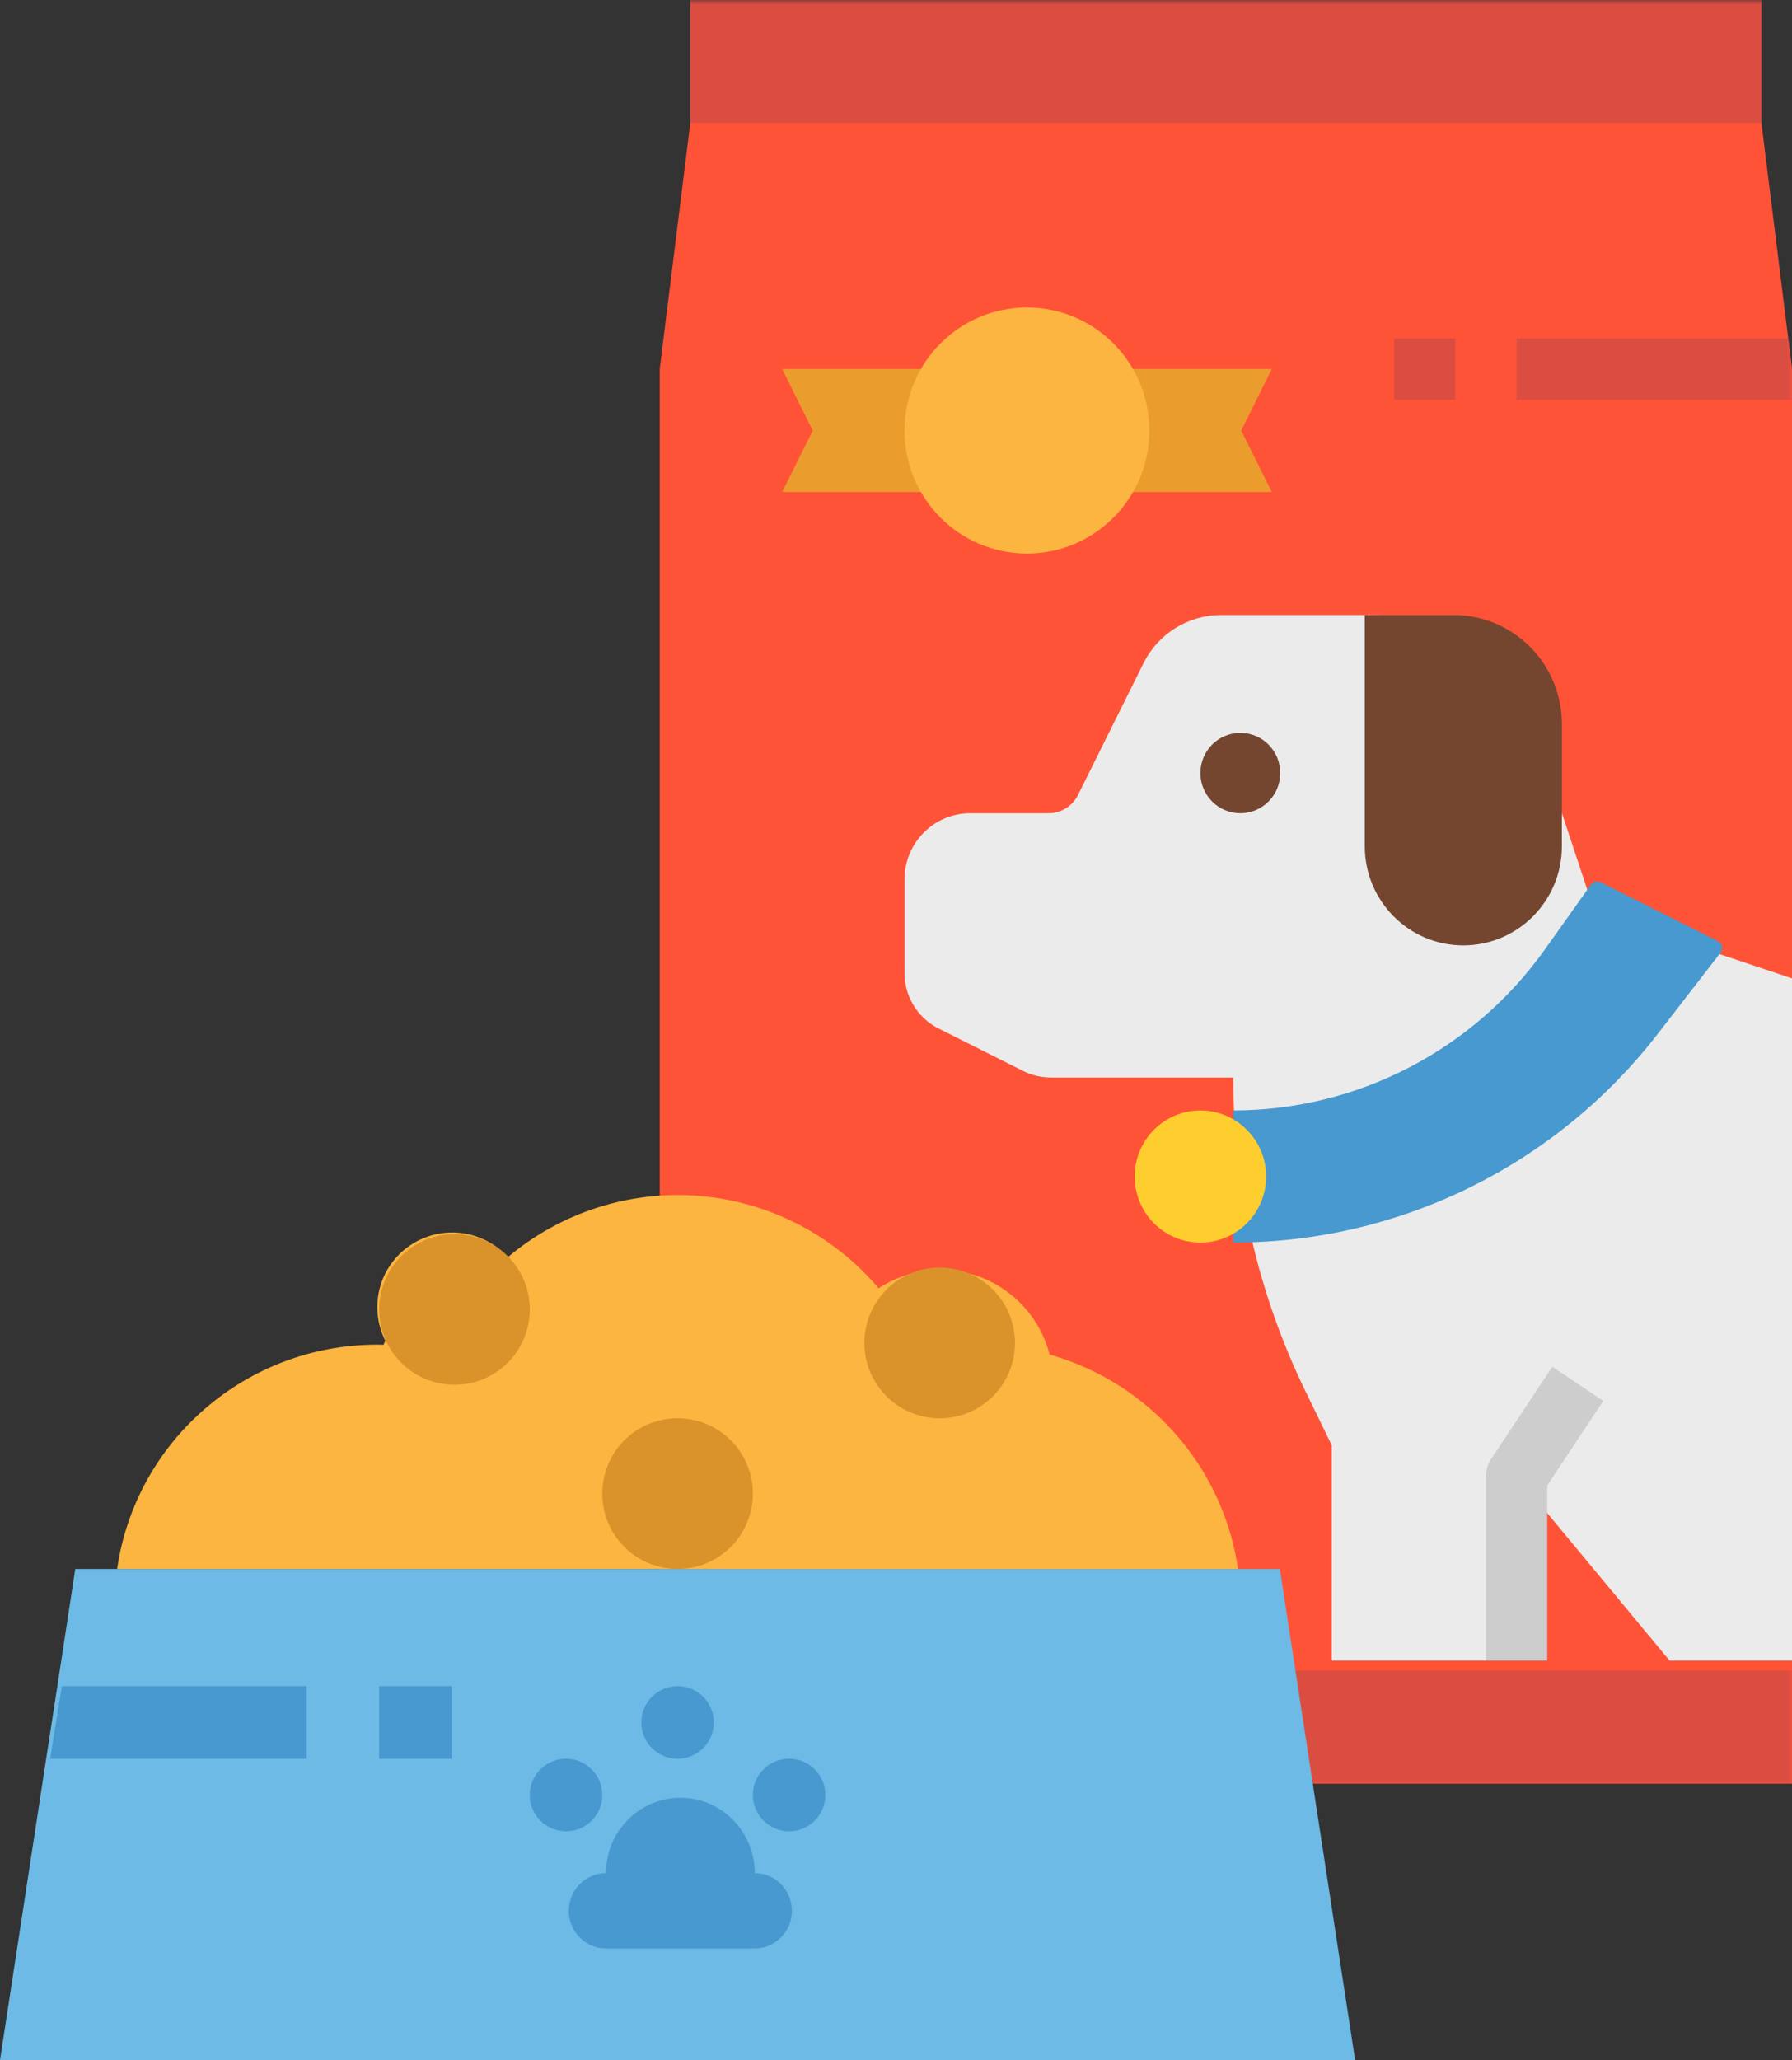 <?xml version="1.0" encoding="UTF-8"?>
<svg width="201px" height="231px" viewBox="0 0 201 231" version="1.1" xmlns="http://www.w3.org/2000/svg" xmlns:xlink="http://www.w3.org/1999/xlink">
    <rect x="0" y="0" width="201" height="231" fill="#333333" stroke="none"/>
    <title>Group</title>
    <defs>
        <polygon id="path-1" points="0 200 127 200 127 0 0 0"></polygon>
        <polygon id="path-3" points="0 97 152 97 152 0 0 0"></polygon>
    </defs>
    <g id="Design" stroke="none" stroke-width="1" fill="none" fill-rule="evenodd">
        <g id="App-Splash" transform="translate(-285, -550)">
            <g id="Group" transform="translate(285, 550)">
                <g id="Group-18" transform="translate(74, 0)">
                    <polygon id="Fill-1" fill="#FF5338" points="3.432 13.75 0 41.343 0 200 127 200 127 186.204 123.568 117.222 127 110.324 127 41.343 123.568 13.75"></polygon>
                    <g id="Group-17">
                        <path d="M127,109.71 L127,186.207 L113.27,186.207 L96.108,165.517 L96.108,186.207 L75.38,186.207 L75.38,162.069 L72.417,155.979 C67.094,145.031 64.331,133 64.331,120.824 L43.832,120.824 C42.758,120.81 41.711,120.569 40.746,120.083 L31.28,115.328 C28.935,114.155 27.459,111.745 27.459,109.121 L27.459,98.6 C27.459,94.503 30.758,91.19 34.832,91.19 L43.616,91.19 C45.009,91.19 46.283,90.397 46.914,89.145 L54.274,74.341 C55.925,71.052 59.264,68.966 62.937,68.966 L80.192,68.966 C88.33,68.966 95.559,74.193 98.133,81.952 L104.878,102.303 L127,109.71 Z" id="Fill-2" fill="#EBEBEB"></path>
                        <polygon id="Fill-4" fill="#EA9D2D" points="68.649 55.172 13.73 55.172 17.162 48.276 13.73 41.379 68.649 41.379 65.216 48.276"></polygon>
                        <mask id="mask-2" fill="white">
                            <use xlink:href="#path-1"></use>
                        </mask>
                        <g id="Clip-7"></g>
                        <polygon id="Fill-6" fill="#DC4D41" mask="url(#mask-2)" points="0.45 200 127 200 127 187.33 0.45 187.33"></polygon>
                        <path d="M69.599,86.679 C69.599,89.169 67.602,91.19 65.124,91.19 C62.642,91.19 60.644,89.169 60.644,86.679 C60.644,84.2 62.642,82.179 65.124,82.179 C67.602,82.179 69.599,84.2 69.599,86.679" id="Fill-8" fill="#744630" mask="url(#mask-2)"></path>
                        <path d="M104.449,99.193 L99.3,106.438 C91.241,117.779 78.208,124.514 64.331,124.514 L64.331,139.331 C82.941,139.331 100.505,130.697 111.928,115.948 L118.982,106.828 C119.143,106.628 119.198,106.372 119.143,106.114 C119.088,105.859 118.917,105.645 118.687,105.534 L105.534,98.924 C105.159,98.734 104.703,98.855 104.449,99.193" id="Fill-9" fill="#4799CF" mask="url(#mask-2)"></path>
                        <path d="M54.919,48.276 C54.919,55.9 48.778,62.069 41.189,62.069 C33.6,62.069 27.459,55.9 27.459,48.276 C27.459,40.652 33.6,34.483 41.189,34.483 C48.778,34.483 54.919,40.652 54.919,48.276" id="Fill-10" fill="#FBB540" mask="url(#mask-2)"></path>
                        <polygon id="Fill-11" fill="#DC4D41" mask="url(#mask-2)" points="3.432 13.793 123.568 13.793 123.568 0 3.432 0"></polygon>
                        <path d="M99.541,186.207 L92.676,186.207 L92.676,165.517 C92.676,164.831 92.878,164.169 93.252,163.603 L100.117,153.259 L105.829,157.086 L99.541,166.569 L99.541,186.207 Z" id="Fill-12" fill="#CDCDCD" mask="url(#mask-2)"></path>
                        <polygon id="Fill-13" fill="#DC4D41" mask="url(#mask-2)" points="127 41.379 127 44.828 96.108 44.828 96.108 37.931 126.571 37.931"></polygon>
                        <polygon id="Fill-14" fill="#DC4D41" mask="url(#mask-2)" points="82.378 44.828 89.243 44.828 89.243 37.931 82.378 37.931"></polygon>
                        <path d="M79.08,68.966 L79.08,94.897 C79.08,101.024 84.026,106.007 90.129,106.007 C96.242,106.007 101.188,101.024 101.188,94.897 L101.188,81.183 C101.188,74.434 95.748,68.966 89.041,68.966 L79.08,68.966 Z" id="Fill-15" fill="#744630" mask="url(#mask-2)"></path>
                        <path d="M68.017,131.924 C68.017,136.017 64.708,139.331 60.644,139.331 C56.566,139.331 53.271,136.017 53.271,131.924 C53.271,127.841 56.566,124.514 60.644,124.514 C64.708,124.514 68.017,127.841 68.017,131.924" id="Fill-16" fill="#FECE2F" mask="url(#mask-2)"></path>
                    </g>
                </g>
                <g id="Group-23" transform="translate(0, 134)">
                    <path d="M117.727,17.891 C116.725,13.942 113.862,10.718 110.064,9.242 C106.249,7.771 101.954,8.228 98.548,10.454 C93.499,4.492 86.278,0.761 78.484,0.103 C70.686,-0.551 62.939,1.923 56.968,6.966 C54.143,3.855 49.452,3.298 45.983,5.658 C42.496,8.031 41.33,12.583 43.221,16.336 C43.153,16.482 43.09,16.646 43.023,16.792 C42.791,16.792 42.564,16.776 42.315,16.776 C27.662,16.776 15.241,27.487 13.136,41.929 L138.864,41.929 C137.184,30.467 128.91,21.052 117.727,17.891" id="Fill-1" fill="#FBB540"></path>
                    <polygon id="Fill-3" fill="#6CBAE5" points="152 97 0 97 5.193 63.11 6.498 54.638 8.444 41.929 143.556 41.929"></polygon>
                    <path d="M59.424,12.829 C59.424,17.497 55.645,21.277 50.979,21.277 C46.314,21.277 42.535,17.497 42.535,12.829 C42.535,8.161 46.314,4.381 50.979,4.381 C55.645,4.381 59.424,8.161 59.424,12.829" id="Fill-5" fill="#DA922A"></path>
                    <path d="M84.444,33.481 C84.444,38.148 80.666,41.929 76,41.929 C71.334,41.929 67.556,38.148 67.556,33.481 C67.556,28.813 71.334,25.032 76,25.032 C80.666,25.032 84.444,28.813 84.444,33.481" id="Fill-7" fill="#DA922A"></path>
                    <path d="M113.844,16.584 C113.844,21.252 110.065,25.032 105.399,25.032 C100.734,25.032 96.955,21.252 96.955,16.584 C96.955,11.916 100.734,8.135 105.399,8.135 C110.065,8.135 113.844,11.916 113.844,16.584" id="Fill-9" fill="#DA922A"></path>
                    <path d="M67.556,67.274 C67.556,69.516 65.73,71.342 63.49,71.342 C61.249,71.342 59.424,69.516 59.424,67.274 C59.424,65.033 61.249,63.206 63.49,63.206 C65.73,63.206 67.556,65.033 67.556,67.274" id="Fill-11" fill="#4799CF"></path>
                    <path d="M80.066,59.139 C80.066,61.38 78.24,63.206 76,63.206 C73.76,63.206 71.934,61.38 71.934,59.139 C71.934,56.897 73.76,55.071 76,55.071 C78.24,55.071 80.066,56.897 80.066,59.139" id="Fill-13" fill="#4799CF"></path>
                    <path d="M92.576,67.274 C92.576,69.516 90.751,71.342 88.51,71.342 C86.27,71.342 84.444,69.516 84.444,67.274 C84.444,65.033 86.27,63.206 88.51,63.206 C90.751,63.206 92.576,65.033 92.576,67.274" id="Fill-15" fill="#4799CF"></path>
                    <path d="M84.653,76.035 C84.653,71.368 80.921,67.587 76.313,67.587 C71.705,67.587 67.973,71.368 67.973,76.035 C65.675,76.035 63.802,77.932 63.802,80.26 C63.802,82.587 65.675,84.484 67.973,84.484 L84.653,84.484 C86.951,84.484 88.823,82.587 88.823,80.26 C88.823,77.932 86.951,76.035 84.653,76.035" id="Fill-17" fill="#4799CF"></path>
                    <polygon id="Fill-19" fill="#4799CF" points="34.403 55.071 34.403 63.206 5.63 63.206 6.943 55.071"></polygon>
                    <mask id="mask-4" fill="white">
                        <use xlink:href="#path-3"></use>
                    </mask>
                    <g id="Clip-22"></g>
                    <polygon id="Fill-21" fill="#4799CF" mask="url(#mask-4)" points="42.535 63.206 50.667 63.206 50.667 55.071 42.535 55.071"></polygon>
                </g>
            </g>
        </g>
    </g>
</svg>
